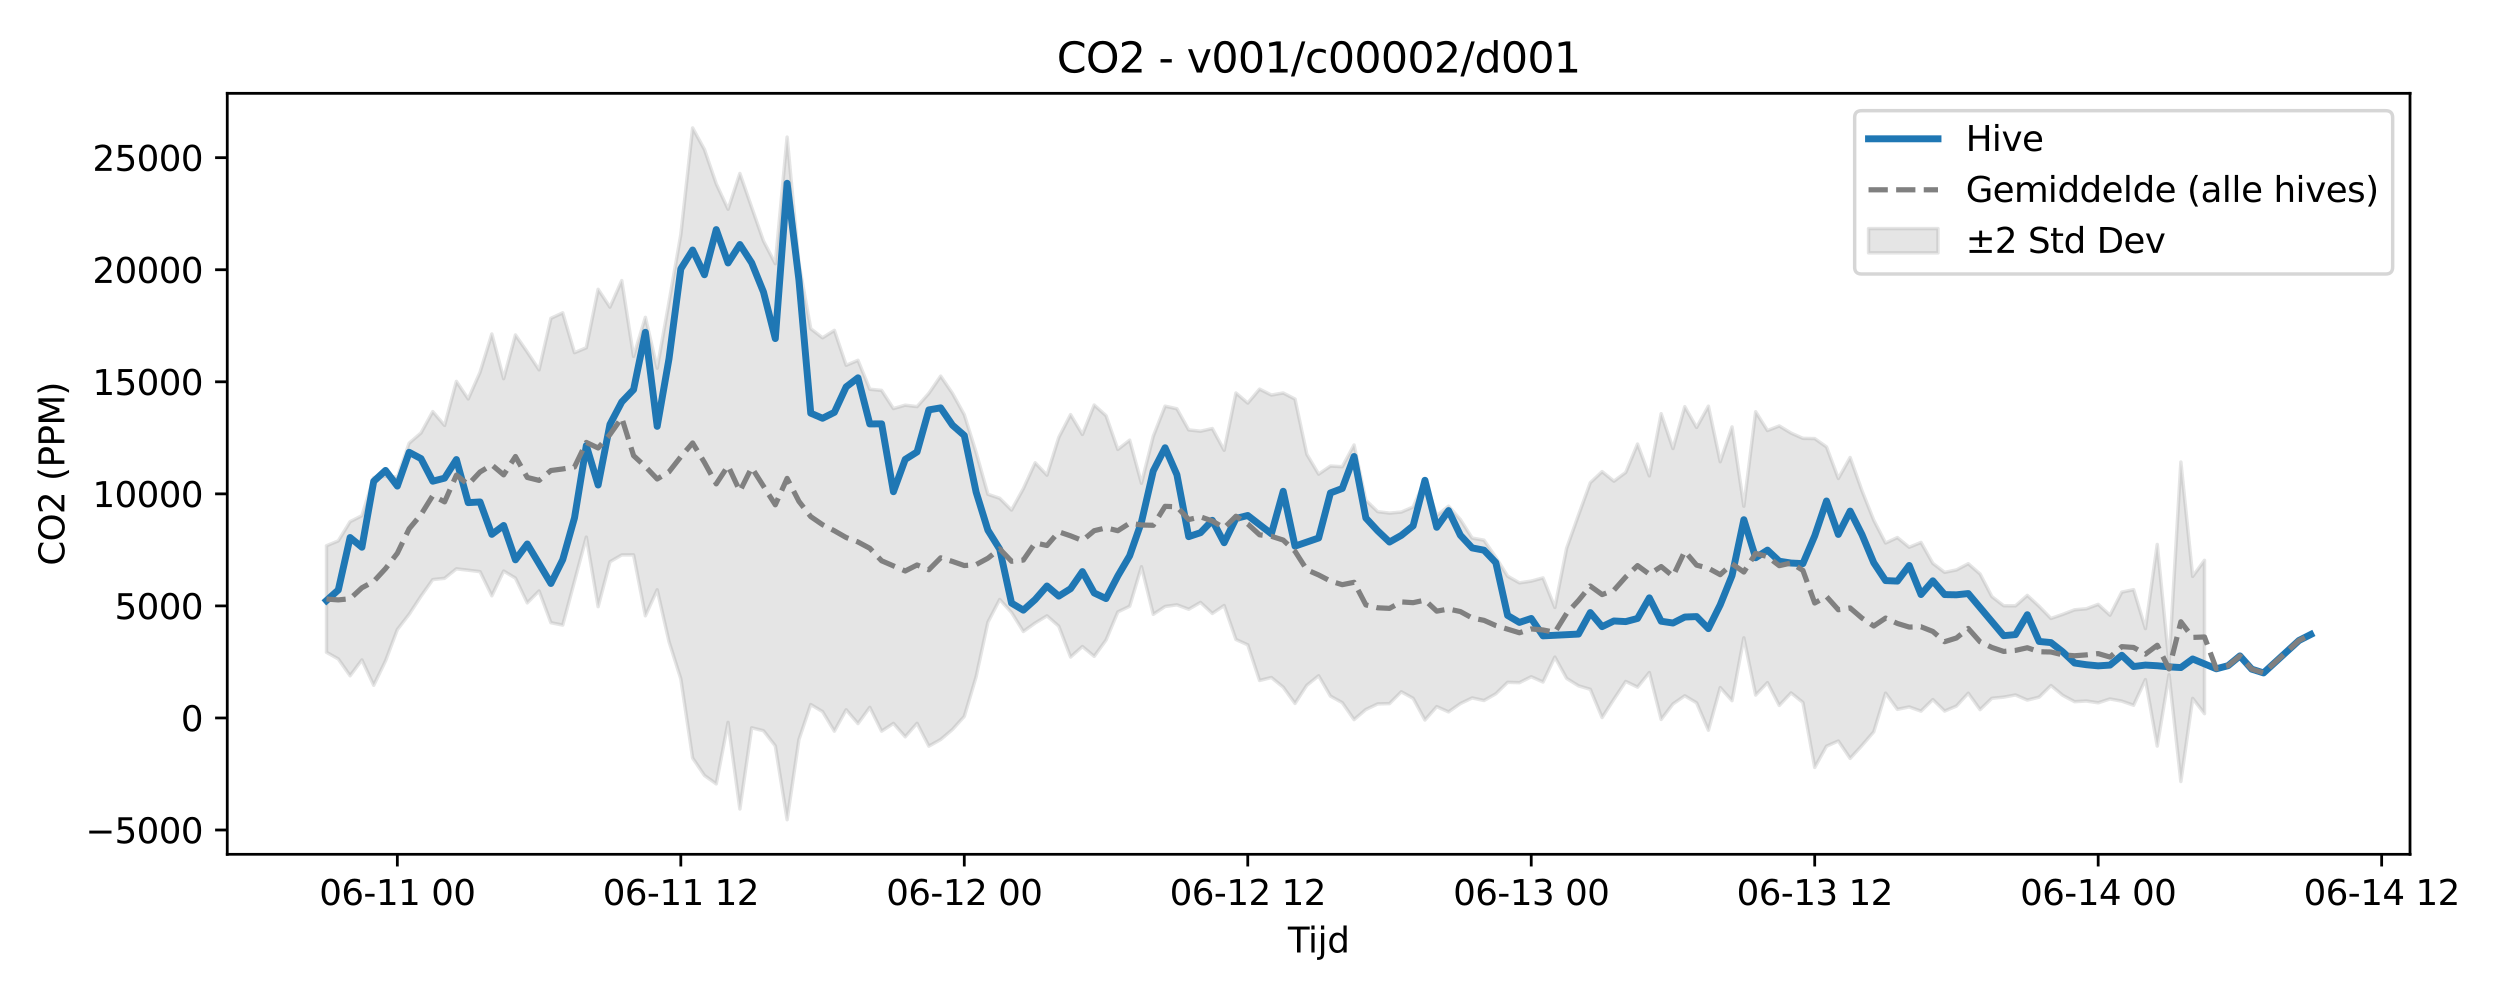 <?xml version="1.0" encoding="utf-8" standalone="no"?>
<!DOCTYPE svg PUBLIC "-//W3C//DTD SVG 1.1//EN"
  "http://www.w3.org/Graphics/SVG/1.1/DTD/svg11.dtd">
<svg xmlns:xlink="http://www.w3.org/1999/xlink" width="720pt" height="288pt" viewBox="0 0 720 288" xmlns="http://www.w3.org/2000/svg" version="1.1">
 <defs>
  <style type="text/css">*{stroke-linejoin: round; stroke-linecap: butt}</style>
 </defs>
 <g id="figure_1">
  <g id="patch_1">
   <path d="M 0 288 
L 720 288 
L 720 0 
L 0 0 
z
" style="fill: #ffffff"/>
  </g>
  <g id="axes_1">
   <g id="patch_2">
    <path d="M 65.45 246.04 
L 694.082 246.04 
L 694.082 26.88 
L 65.45 26.88 
z
" style="fill: #ffffff"/>
   </g>
   <g id="FillBetweenPolyCollection_1">
    <defs>
     <path id="m20fccaa1f0" d="M 94.024 -130.819 
L 94.024 -100.139 
L 97.426 -98.223 
L 100.828 -93.38 
L 104.229 -97.934 
L 107.631 -90.638 
L 111.033 -97.667 
L 114.434 -106.684 
L 117.836 -111.089 
L 121.238 -116.275 
L 124.639 -121.079 
L 128.041 -121.437 
L 131.443 -124.173 
L 134.844 -123.781 
L 138.246 -123.364 
L 141.648 -116.416 
L 145.049 -123.534 
L 148.451 -121.498 
L 151.853 -114.367 
L 155.255 -117.801 
L 158.656 -108.666 
L 162.058 -107.972 
L 165.46 -120.616 
L 168.861 -133.316 
L 172.263 -113.282 
L 175.665 -126.2 
L 179.066 -128.179 
L 182.468 -128.191 
L 185.87 -110.651 
L 189.271 -118.142 
L 192.673 -103.223 
L 196.075 -92.496 
L 199.476 -69.696 
L 202.878 -64.666 
L 206.28 -62.239 
L 209.682 -79.957 
L 213.083 -55.011 
L 216.485 -78.392 
L 219.887 -77.546 
L 223.288 -73.177 
L 226.69 -51.922 
L 230.092 -75.005 
L 233.493 -85.092 
L 236.895 -83.055 
L 240.297 -77.421 
L 243.698 -83.582 
L 247.1 -79.598 
L 250.502 -84.281 
L 253.903 -77.422 
L 257.305 -79.65 
L 260.707 -75.801 
L 264.109 -79.687 
L 267.51 -73.108 
L 270.912 -75.015 
L 274.314 -77.904 
L 277.715 -81.676 
L 281.117 -93.076 
L 284.519 -108.819 
L 287.92 -115.348 
L 291.322 -111.6 
L 294.724 -106.134 
L 298.125 -108.563 
L 301.527 -110.634 
L 304.929 -107.655 
L 308.33 -98.771 
L 311.732 -101.799 
L 315.134 -98.973 
L 318.536 -103.654 
L 321.937 -111.756 
L 325.339 -113.401 
L 328.741 -124.785 
L 332.142 -111.068 
L 335.544 -113.334 
L 338.946 -113.804 
L 342.347 -112.538 
L 345.749 -114.497 
L 349.151 -111.329 
L 352.552 -113.607 
L 355.954 -103.821 
L 359.356 -102.284 
L 362.757 -92.008 
L 366.159 -92.876 
L 369.561 -90.093 
L 372.963 -85.402 
L 376.364 -90.636 
L 379.766 -93.378 
L 383.168 -87.522 
L 386.569 -85.632 
L 389.971 -80.746 
L 393.373 -83.663 
L 396.774 -85.271 
L 400.176 -85.357 
L 403.578 -88.766 
L 406.979 -86.881 
L 410.381 -80.635 
L 413.783 -84.491 
L 417.184 -82.972 
L 420.586 -85.366 
L 423.988 -87 
L 427.389 -86.248 
L 430.791 -88.186 
L 434.193 -91.486 
L 437.595 -91.389 
L 440.996 -93.098 
L 444.398 -91.574 
L 447.8 -98.756 
L 451.201 -92.606 
L 454.603 -90.483 
L 458.005 -89.475 
L 461.406 -81.348 
L 464.808 -86.618 
L 468.21 -91.746 
L 471.611 -90.106 
L 475.013 -94.311 
L 478.415 -80.805 
L 481.816 -85.263 
L 485.218 -87.609 
L 488.62 -85.578 
L 492.022 -77.693 
L 495.423 -89.977 
L 498.825 -86.204 
L 502.227 -104.304 
L 505.628 -87.82 
L 509.03 -91.394 
L 512.432 -84.835 
L 515.833 -88.432 
L 519.235 -85.7 
L 522.637 -66.972 
L 526.038 -73.099 
L 529.44 -74.588 
L 532.842 -69.575 
L 536.243 -73.289 
L 539.645 -77.248 
L 543.047 -88.371 
L 546.449 -83.703 
L 549.85 -84.409 
L 553.252 -83.189 
L 556.654 -86.527 
L 560.055 -83.218 
L 563.457 -84.656 
L 566.859 -88.35 
L 570.26 -83.623 
L 573.662 -86.891 
L 577.064 -87.227 
L 580.465 -87.848 
L 583.867 -86.373 
L 587.269 -87.214 
L 590.67 -90.567 
L 594.072 -87.742 
L 597.474 -85.912 
L 600.876 -86.108 
L 604.277 -85.59 
L 607.679 -86.703 
L 611.081 -86.068 
L 614.482 -84.886 
L 617.884 -92.274 
L 621.286 -73.129 
L 624.687 -93.699 
L 628.089 -62.919 
L 631.491 -86.859 
L 634.892 -82.469 
L 634.892 -126.632 
L 634.892 -126.632 
L 631.491 -121.994 
L 628.089 -154.937 
L 624.687 -97.015 
L 621.286 -131.203 
L 617.884 -106.97 
L 614.482 -118.18 
L 611.081 -117.471 
L 607.679 -110.828 
L 604.277 -113.941 
L 600.876 -112.678 
L 597.474 -112.376 
L 594.072 -111.063 
L 590.67 -109.889 
L 587.269 -113.381 
L 583.867 -116.532 
L 580.465 -113.519 
L 577.064 -113.55 
L 573.662 -116.184 
L 570.26 -122.692 
L 566.859 -125.651 
L 563.457 -123.862 
L 560.055 -123.166 
L 556.654 -125.756 
L 553.252 -131.785 
L 549.85 -130.392 
L 546.449 -133.187 
L 543.047 -131.608 
L 539.645 -138.177 
L 536.243 -146.69 
L 532.842 -156.242 
L 529.44 -150.199 
L 526.038 -159.289 
L 522.637 -161.694 
L 519.235 -161.756 
L 515.833 -163.275 
L 512.432 -165.325 
L 509.03 -164.01 
L 505.628 -169.422 
L 502.227 -142.202 
L 498.825 -165.053 
L 495.423 -155.017 
L 492.022 -171.021 
L 488.62 -164.895 
L 485.218 -170.874 
L 481.816 -158.816 
L 478.415 -168.862 
L 475.013 -150.949 
L 471.611 -160.112 
L 468.21 -151.943 
L 464.808 -149.424 
L 461.406 -152.175 
L 458.005 -148.973 
L 454.603 -139.644 
L 451.201 -130.139 
L 447.8 -113.05 
L 444.398 -121.568 
L 440.996 -120.645 
L 437.595 -120.138 
L 434.193 -122.066 
L 430.791 -127.492 
L 427.389 -132.432 
L 423.988 -133.031 
L 420.586 -138.377 
L 417.184 -142.223 
L 413.783 -139.486 
L 410.381 -149.693 
L 406.979 -141.977 
L 403.578 -140.536 
L 400.176 -140.228 
L 396.774 -140.643 
L 393.373 -143.904 
L 389.971 -159.85 
L 386.569 -153.591 
L 383.168 -153.787 
L 379.766 -151.448 
L 376.364 -157.179 
L 372.963 -173.07 
L 369.561 -174.824 
L 366.159 -174.232 
L 362.757 -175.935 
L 359.356 -171.914 
L 355.954 -174.825 
L 352.552 -158.313 
L 349.151 -164.585 
L 345.749 -163.812 
L 342.347 -164.189 
L 338.946 -170.283 
L 335.544 -171.023 
L 332.142 -162.359 
L 328.741 -148.821 
L 325.339 -161.242 
L 321.937 -158.556 
L 318.536 -168.297 
L 315.134 -171.347 
L 311.732 -162.874 
L 308.33 -168.583 
L 304.929 -162.036 
L 301.527 -151.157 
L 298.125 -154.72 
L 294.724 -147.27 
L 291.322 -141.106 
L 287.92 -144.491 
L 284.519 -145.648 
L 281.117 -157.707 
L 277.715 -168.566 
L 274.314 -174.713 
L 270.912 -179.682 
L 267.51 -174.726 
L 264.109 -170.892 
L 260.707 -171.31 
L 257.305 -170.341 
L 253.903 -175.572 
L 250.502 -175.903 
L 247.1 -184.232 
L 243.698 -182.8 
L 240.297 -192.86 
L 236.895 -190.712 
L 233.493 -193.347 
L 230.092 -212.213 
L 226.69 -248.52 
L 223.288 -212.056 
L 219.887 -218.574 
L 216.485 -228.282 
L 213.083 -238.042 
L 209.682 -227.746 
L 206.28 -235.054 
L 202.878 -244.946 
L 199.476 -251.158 
L 196.075 -220.424 
L 192.673 -201.003 
L 189.271 -181.959 
L 185.87 -196.606 
L 182.468 -185.353 
L 179.066 -207.194 
L 175.665 -199.543 
L 172.263 -204.684 
L 168.861 -187.857 
L 165.46 -186.425 
L 162.058 -197.906 
L 158.656 -196.319 
L 155.255 -181.488 
L 151.853 -186.629 
L 148.451 -191.543 
L 145.049 -178.943 
L 141.648 -191.816 
L 138.246 -180.768 
L 134.844 -173.107 
L 131.443 -178.162 
L 128.041 -165.482 
L 124.639 -169.464 
L 121.238 -163.301 
L 117.836 -160.363 
L 114.434 -150.656 
L 111.033 -150.837 
L 107.631 -150.455 
L 104.229 -139.494 
L 100.828 -137.759 
L 97.426 -132.231 
L 94.024 -130.819 
z
" style="stroke: #808080; stroke-opacity: 0.2"/>
    </defs>
    <g clip-path="url(#p70e59be927)">
     <use xlink:href="#m20fccaa1f0" x="0" y="288" style="fill: #808080; fill-opacity: 0.2; stroke: #808080; stroke-opacity: 0.2"/>
    </g>
   </g>
   <g id="matplotlib.axis_1">
    <g id="xtick_1">
     <g id="line2d_1">
      <defs>
       <path id="m9d3ab67d07" d="M 0 0 
L 0 3.5 
" style="stroke: #000000; stroke-width: 0.8"/>
      </defs>
      <g>
       <use xlink:href="#m9d3ab67d07" x="114.434" y="246.04" style="stroke: #000000; stroke-width: 0.8"/>
      </g>
     </g>
     <g id="text_1">
      <!-- 06-11 00 -->
      <g transform="translate(91.954 260.638) scale(0.1 -0.1)">
       <defs>
        <path id="DejaVuSans-30" d="M 2034 4250 
Q 1547 4250 1301 3770 
Q 1056 3291 1056 2328 
Q 1056 1369 1301 889 
Q 1547 409 2034 409 
Q 2525 409 2770 889 
Q 3016 1369 3016 2328 
Q 3016 3291 2770 3770 
Q 2525 4250 2034 4250 
z
M 2034 4750 
Q 2819 4750 3233 4129 
Q 3647 3509 3647 2328 
Q 3647 1150 3233 529 
Q 2819 -91 2034 -91 
Q 1250 -91 836 529 
Q 422 1150 422 2328 
Q 422 3509 836 4129 
Q 1250 4750 2034 4750 
z
" transform="scale(0.016)"/>
        <path id="DejaVuSans-36" d="M 2113 2584 
Q 1688 2584 1439 2293 
Q 1191 2003 1191 1497 
Q 1191 994 1439 701 
Q 1688 409 2113 409 
Q 2538 409 2786 701 
Q 3034 994 3034 1497 
Q 3034 2003 2786 2293 
Q 2538 2584 2113 2584 
z
M 3366 4563 
L 3366 3988 
Q 3128 4100 2886 4159 
Q 2644 4219 2406 4219 
Q 1781 4219 1451 3797 
Q 1122 3375 1075 2522 
Q 1259 2794 1537 2939 
Q 1816 3084 2150 3084 
Q 2853 3084 3261 2657 
Q 3669 2231 3669 1497 
Q 3669 778 3244 343 
Q 2819 -91 2113 -91 
Q 1303 -91 875 529 
Q 447 1150 447 2328 
Q 447 3434 972 4092 
Q 1497 4750 2381 4750 
Q 2619 4750 2861 4703 
Q 3103 4656 3366 4563 
z
" transform="scale(0.016)"/>
        <path id="DejaVuSans-2d" d="M 313 2009 
L 1997 2009 
L 1997 1497 
L 313 1497 
L 313 2009 
z
" transform="scale(0.016)"/>
        <path id="DejaVuSans-31" d="M 794 531 
L 1825 531 
L 1825 4091 
L 703 3866 
L 703 4441 
L 1819 4666 
L 2450 4666 
L 2450 531 
L 3481 531 
L 3481 0 
L 794 0 
L 794 531 
z
" transform="scale(0.016)"/>
        <path id="DejaVuSans-20" transform="scale(0.016)"/>
       </defs>
       <use xlink:href="#DejaVuSans-30"/>
       <use xlink:href="#DejaVuSans-36" transform="translate(63.623 0)"/>
       <use xlink:href="#DejaVuSans-2d" transform="translate(127.246 0)"/>
       <use xlink:href="#DejaVuSans-31" transform="translate(163.33 0)"/>
       <use xlink:href="#DejaVuSans-31" transform="translate(226.953 0)"/>
       <use xlink:href="#DejaVuSans-20" transform="translate(290.576 0)"/>
       <use xlink:href="#DejaVuSans-30" transform="translate(322.363 0)"/>
       <use xlink:href="#DejaVuSans-30" transform="translate(385.986 0)"/>
      </g>
     </g>
    </g>
    <g id="xtick_2">
     <g id="line2d_2">
      <g>
       <use xlink:href="#m9d3ab67d07" x="196.075" y="246.04" style="stroke: #000000; stroke-width: 0.8"/>
      </g>
     </g>
     <g id="text_2">
      <!-- 06-11 12 -->
      <g transform="translate(173.594 260.638) scale(0.1 -0.1)">
       <defs>
        <path id="DejaVuSans-32" d="M 1228 531 
L 3431 531 
L 3431 0 
L 469 0 
L 469 531 
Q 828 903 1448 1529 
Q 2069 2156 2228 2338 
Q 2531 2678 2651 2914 
Q 2772 3150 2772 3378 
Q 2772 3750 2511 3984 
Q 2250 4219 1831 4219 
Q 1534 4219 1204 4116 
Q 875 4013 500 3803 
L 500 4441 
Q 881 4594 1212 4672 
Q 1544 4750 1819 4750 
Q 2544 4750 2975 4387 
Q 3406 4025 3406 3419 
Q 3406 3131 3298 2873 
Q 3191 2616 2906 2266 
Q 2828 2175 2409 1742 
Q 1991 1309 1228 531 
z
" transform="scale(0.016)"/>
       </defs>
       <use xlink:href="#DejaVuSans-30"/>
       <use xlink:href="#DejaVuSans-36" transform="translate(63.623 0)"/>
       <use xlink:href="#DejaVuSans-2d" transform="translate(127.246 0)"/>
       <use xlink:href="#DejaVuSans-31" transform="translate(163.33 0)"/>
       <use xlink:href="#DejaVuSans-31" transform="translate(226.953 0)"/>
       <use xlink:href="#DejaVuSans-20" transform="translate(290.576 0)"/>
       <use xlink:href="#DejaVuSans-31" transform="translate(322.363 0)"/>
       <use xlink:href="#DejaVuSans-32" transform="translate(385.986 0)"/>
      </g>
     </g>
    </g>
    <g id="xtick_3">
     <g id="line2d_3">
      <g>
       <use xlink:href="#m9d3ab67d07" x="277.715" y="246.04" style="stroke: #000000; stroke-width: 0.8"/>
      </g>
     </g>
     <g id="text_3">
      <!-- 06-12 00 -->
      <g transform="translate(255.235 260.638) scale(0.1 -0.1)">
       <use xlink:href="#DejaVuSans-30"/>
       <use xlink:href="#DejaVuSans-36" transform="translate(63.623 0)"/>
       <use xlink:href="#DejaVuSans-2d" transform="translate(127.246 0)"/>
       <use xlink:href="#DejaVuSans-31" transform="translate(163.33 0)"/>
       <use xlink:href="#DejaVuSans-32" transform="translate(226.953 0)"/>
       <use xlink:href="#DejaVuSans-20" transform="translate(290.576 0)"/>
       <use xlink:href="#DejaVuSans-30" transform="translate(322.363 0)"/>
       <use xlink:href="#DejaVuSans-30" transform="translate(385.986 0)"/>
      </g>
     </g>
    </g>
    <g id="xtick_4">
     <g id="line2d_4">
      <g>
       <use xlink:href="#m9d3ab67d07" x="359.356" y="246.04" style="stroke: #000000; stroke-width: 0.8"/>
      </g>
     </g>
     <g id="text_4">
      <!-- 06-12 12 -->
      <g transform="translate(336.875 260.638) scale(0.1 -0.1)">
       <use xlink:href="#DejaVuSans-30"/>
       <use xlink:href="#DejaVuSans-36" transform="translate(63.623 0)"/>
       <use xlink:href="#DejaVuSans-2d" transform="translate(127.246 0)"/>
       <use xlink:href="#DejaVuSans-31" transform="translate(163.33 0)"/>
       <use xlink:href="#DejaVuSans-32" transform="translate(226.953 0)"/>
       <use xlink:href="#DejaVuSans-20" transform="translate(290.576 0)"/>
       <use xlink:href="#DejaVuSans-31" transform="translate(322.363 0)"/>
       <use xlink:href="#DejaVuSans-32" transform="translate(385.986 0)"/>
      </g>
     </g>
    </g>
    <g id="xtick_5">
     <g id="line2d_5">
      <g>
       <use xlink:href="#m9d3ab67d07" x="440.996" y="246.04" style="stroke: #000000; stroke-width: 0.8"/>
      </g>
     </g>
     <g id="text_5">
      <!-- 06-13 00 -->
      <g transform="translate(418.516 260.638) scale(0.1 -0.1)">
       <defs>
        <path id="DejaVuSans-33" d="M 2597 2516 
Q 3050 2419 3304 2112 
Q 3559 1806 3559 1356 
Q 3559 666 3084 287 
Q 2609 -91 1734 -91 
Q 1441 -91 1130 -33 
Q 819 25 488 141 
L 488 750 
Q 750 597 1062 519 
Q 1375 441 1716 441 
Q 2309 441 2620 675 
Q 2931 909 2931 1356 
Q 2931 1769 2642 2001 
Q 2353 2234 1838 2234 
L 1294 2234 
L 1294 2753 
L 1863 2753 
Q 2328 2753 2575 2939 
Q 2822 3125 2822 3475 
Q 2822 3834 2567 4026 
Q 2313 4219 1838 4219 
Q 1578 4219 1281 4162 
Q 984 4106 628 3988 
L 628 4550 
Q 988 4650 1302 4700 
Q 1616 4750 1894 4750 
Q 2613 4750 3031 4423 
Q 3450 4097 3450 3541 
Q 3450 3153 3228 2886 
Q 3006 2619 2597 2516 
z
" transform="scale(0.016)"/>
       </defs>
       <use xlink:href="#DejaVuSans-30"/>
       <use xlink:href="#DejaVuSans-36" transform="translate(63.623 0)"/>
       <use xlink:href="#DejaVuSans-2d" transform="translate(127.246 0)"/>
       <use xlink:href="#DejaVuSans-31" transform="translate(163.33 0)"/>
       <use xlink:href="#DejaVuSans-33" transform="translate(226.953 0)"/>
       <use xlink:href="#DejaVuSans-20" transform="translate(290.576 0)"/>
       <use xlink:href="#DejaVuSans-30" transform="translate(322.363 0)"/>
       <use xlink:href="#DejaVuSans-30" transform="translate(385.986 0)"/>
      </g>
     </g>
    </g>
    <g id="xtick_6">
     <g id="line2d_6">
      <g>
       <use xlink:href="#m9d3ab67d07" x="522.637" y="246.04" style="stroke: #000000; stroke-width: 0.8"/>
      </g>
     </g>
     <g id="text_6">
      <!-- 06-13 12 -->
      <g transform="translate(500.156 260.638) scale(0.1 -0.1)">
       <use xlink:href="#DejaVuSans-30"/>
       <use xlink:href="#DejaVuSans-36" transform="translate(63.623 0)"/>
       <use xlink:href="#DejaVuSans-2d" transform="translate(127.246 0)"/>
       <use xlink:href="#DejaVuSans-31" transform="translate(163.33 0)"/>
       <use xlink:href="#DejaVuSans-33" transform="translate(226.953 0)"/>
       <use xlink:href="#DejaVuSans-20" transform="translate(290.576 0)"/>
       <use xlink:href="#DejaVuSans-31" transform="translate(322.363 0)"/>
       <use xlink:href="#DejaVuSans-32" transform="translate(385.986 0)"/>
      </g>
     </g>
    </g>
    <g id="xtick_7">
     <g id="line2d_7">
      <g>
       <use xlink:href="#m9d3ab67d07" x="604.277" y="246.04" style="stroke: #000000; stroke-width: 0.8"/>
      </g>
     </g>
     <g id="text_7">
      <!-- 06-14 00 -->
      <g transform="translate(581.797 260.638) scale(0.1 -0.1)">
       <defs>
        <path id="DejaVuSans-34" d="M 2419 4116 
L 825 1625 
L 2419 1625 
L 2419 4116 
z
M 2253 4666 
L 3047 4666 
L 3047 1625 
L 3713 1625 
L 3713 1100 
L 3047 1100 
L 3047 0 
L 2419 0 
L 2419 1100 
L 313 1100 
L 313 1709 
L 2253 4666 
z
" transform="scale(0.016)"/>
       </defs>
       <use xlink:href="#DejaVuSans-30"/>
       <use xlink:href="#DejaVuSans-36" transform="translate(63.623 0)"/>
       <use xlink:href="#DejaVuSans-2d" transform="translate(127.246 0)"/>
       <use xlink:href="#DejaVuSans-31" transform="translate(163.33 0)"/>
       <use xlink:href="#DejaVuSans-34" transform="translate(226.953 0)"/>
       <use xlink:href="#DejaVuSans-20" transform="translate(290.576 0)"/>
       <use xlink:href="#DejaVuSans-30" transform="translate(322.363 0)"/>
       <use xlink:href="#DejaVuSans-30" transform="translate(385.986 0)"/>
      </g>
     </g>
    </g>
    <g id="xtick_8">
     <g id="line2d_8">
      <g>
       <use xlink:href="#m9d3ab67d07" x="685.918" y="246.04" style="stroke: #000000; stroke-width: 0.8"/>
      </g>
     </g>
     <g id="text_8">
      <!-- 06-14 12 -->
      <g transform="translate(663.437 260.638) scale(0.1 -0.1)">
       <use xlink:href="#DejaVuSans-30"/>
       <use xlink:href="#DejaVuSans-36" transform="translate(63.623 0)"/>
       <use xlink:href="#DejaVuSans-2d" transform="translate(127.246 0)"/>
       <use xlink:href="#DejaVuSans-31" transform="translate(163.33 0)"/>
       <use xlink:href="#DejaVuSans-34" transform="translate(226.953 0)"/>
       <use xlink:href="#DejaVuSans-20" transform="translate(290.576 0)"/>
       <use xlink:href="#DejaVuSans-31" transform="translate(322.363 0)"/>
       <use xlink:href="#DejaVuSans-32" transform="translate(385.986 0)"/>
      </g>
     </g>
    </g>
    <g id="text_9">
     <!-- Tijd -->
     <g transform="translate(370.916 274.317) scale(0.1 -0.1)">
      <defs>
       <path id="DejaVuSans-54" d="M -19 4666 
L 3928 4666 
L 3928 4134 
L 2272 4134 
L 2272 0 
L 1638 0 
L 1638 4134 
L -19 4134 
L -19 4666 
z
" transform="scale(0.016)"/>
       <path id="DejaVuSans-69" d="M 603 3500 
L 1178 3500 
L 1178 0 
L 603 0 
L 603 3500 
z
M 603 4863 
L 1178 4863 
L 1178 4134 
L 603 4134 
L 603 4863 
z
" transform="scale(0.016)"/>
       <path id="DejaVuSans-6a" d="M 603 3500 
L 1178 3500 
L 1178 -63 
Q 1178 -731 923 -1031 
Q 669 -1331 103 -1331 
L -116 -1331 
L -116 -844 
L 38 -844 
Q 366 -844 484 -692 
Q 603 -541 603 -63 
L 603 3500 
z
M 603 4863 
L 1178 4863 
L 1178 4134 
L 603 4134 
L 603 4863 
z
" transform="scale(0.016)"/>
       <path id="DejaVuSans-64" d="M 2906 2969 
L 2906 4863 
L 3481 4863 
L 3481 0 
L 2906 0 
L 2906 525 
Q 2725 213 2448 61 
Q 2172 -91 1784 -91 
Q 1150 -91 751 415 
Q 353 922 353 1747 
Q 353 2572 751 3078 
Q 1150 3584 1784 3584 
Q 2172 3584 2448 3432 
Q 2725 3281 2906 2969 
z
M 947 1747 
Q 947 1113 1208 752 
Q 1469 391 1925 391 
Q 2381 391 2643 752 
Q 2906 1113 2906 1747 
Q 2906 2381 2643 2742 
Q 2381 3103 1925 3103 
Q 1469 3103 1208 2742 
Q 947 2381 947 1747 
z
" transform="scale(0.016)"/>
      </defs>
      <use xlink:href="#DejaVuSans-54"/>
      <use xlink:href="#DejaVuSans-69" transform="translate(57.959 0)"/>
      <use xlink:href="#DejaVuSans-6a" transform="translate(85.742 0)"/>
      <use xlink:href="#DejaVuSans-64" transform="translate(113.525 0)"/>
     </g>
    </g>
   </g>
   <g id="matplotlib.axis_2">
    <g id="ytick_1">
     <g id="line2d_9">
      <defs>
       <path id="mf217bf5f09" d="M 0 0 
L -3.5 0 
" style="stroke: #000000; stroke-width: 0.8"/>
      </defs>
      <g>
       <use xlink:href="#mf217bf5f09" x="65.45" y="239.047" style="stroke: #000000; stroke-width: 0.8"/>
      </g>
     </g>
     <g id="text_10">
      <!-- −5000 -->
      <g transform="translate(24.62 242.846) scale(0.1 -0.1)">
       <defs>
        <path id="DejaVuSans-2212" d="M 678 2272 
L 4684 2272 
L 4684 1741 
L 678 1741 
L 678 2272 
z
" transform="scale(0.016)"/>
        <path id="DejaVuSans-35" d="M 691 4666 
L 3169 4666 
L 3169 4134 
L 1269 4134 
L 1269 2991 
Q 1406 3038 1543 3061 
Q 1681 3084 1819 3084 
Q 2600 3084 3056 2656 
Q 3513 2228 3513 1497 
Q 3513 744 3044 326 
Q 2575 -91 1722 -91 
Q 1428 -91 1123 -41 
Q 819 9 494 109 
L 494 744 
Q 775 591 1075 516 
Q 1375 441 1709 441 
Q 2250 441 2565 725 
Q 2881 1009 2881 1497 
Q 2881 1984 2565 2268 
Q 2250 2553 1709 2553 
Q 1456 2553 1204 2497 
Q 953 2441 691 2322 
L 691 4666 
z
" transform="scale(0.016)"/>
       </defs>
       <use xlink:href="#DejaVuSans-2212"/>
       <use xlink:href="#DejaVuSans-35" transform="translate(83.789 0)"/>
       <use xlink:href="#DejaVuSans-30" transform="translate(147.412 0)"/>
       <use xlink:href="#DejaVuSans-30" transform="translate(211.035 0)"/>
       <use xlink:href="#DejaVuSans-30" transform="translate(274.658 0)"/>
      </g>
     </g>
    </g>
    <g id="ytick_2">
     <g id="line2d_10">
      <g>
       <use xlink:href="#mf217bf5f09" x="65.45" y="206.774" style="stroke: #000000; stroke-width: 0.8"/>
      </g>
     </g>
     <g id="text_11">
      <!-- 0 -->
      <g transform="translate(52.087 210.573) scale(0.1 -0.1)">
       <use xlink:href="#DejaVuSans-30"/>
      </g>
     </g>
    </g>
    <g id="ytick_3">
     <g id="line2d_11">
      <g>
       <use xlink:href="#mf217bf5f09" x="65.45" y="174.5" style="stroke: #000000; stroke-width: 0.8"/>
      </g>
     </g>
     <g id="text_12">
      <!-- 5000 -->
      <g transform="translate(33 178.299) scale(0.1 -0.1)">
       <use xlink:href="#DejaVuSans-35"/>
       <use xlink:href="#DejaVuSans-30" transform="translate(63.623 0)"/>
       <use xlink:href="#DejaVuSans-30" transform="translate(127.246 0)"/>
       <use xlink:href="#DejaVuSans-30" transform="translate(190.869 0)"/>
      </g>
     </g>
    </g>
    <g id="ytick_4">
     <g id="line2d_12">
      <g>
       <use xlink:href="#mf217bf5f09" x="65.45" y="142.227" style="stroke: #000000; stroke-width: 0.8"/>
      </g>
     </g>
     <g id="text_13">
      <!-- 10000 -->
      <g transform="translate(26.637 146.026) scale(0.1 -0.1)">
       <use xlink:href="#DejaVuSans-31"/>
       <use xlink:href="#DejaVuSans-30" transform="translate(63.623 0)"/>
       <use xlink:href="#DejaVuSans-30" transform="translate(127.246 0)"/>
       <use xlink:href="#DejaVuSans-30" transform="translate(190.869 0)"/>
       <use xlink:href="#DejaVuSans-30" transform="translate(254.492 0)"/>
      </g>
     </g>
    </g>
    <g id="ytick_5">
     <g id="line2d_13">
      <g>
       <use xlink:href="#mf217bf5f09" x="65.45" y="109.953" style="stroke: #000000; stroke-width: 0.8"/>
      </g>
     </g>
     <g id="text_14">
      <!-- 15000 -->
      <g transform="translate(26.637 113.752) scale(0.1 -0.1)">
       <use xlink:href="#DejaVuSans-31"/>
       <use xlink:href="#DejaVuSans-35" transform="translate(63.623 0)"/>
       <use xlink:href="#DejaVuSans-30" transform="translate(127.246 0)"/>
       <use xlink:href="#DejaVuSans-30" transform="translate(190.869 0)"/>
       <use xlink:href="#DejaVuSans-30" transform="translate(254.492 0)"/>
      </g>
     </g>
    </g>
    <g id="ytick_6">
     <g id="line2d_14">
      <g>
       <use xlink:href="#mf217bf5f09" x="65.45" y="77.679" style="stroke: #000000; stroke-width: 0.8"/>
      </g>
     </g>
     <g id="text_15">
      <!-- 20000 -->
      <g transform="translate(26.637 81.479) scale(0.1 -0.1)">
       <use xlink:href="#DejaVuSans-32"/>
       <use xlink:href="#DejaVuSans-30" transform="translate(63.623 0)"/>
       <use xlink:href="#DejaVuSans-30" transform="translate(127.246 0)"/>
       <use xlink:href="#DejaVuSans-30" transform="translate(190.869 0)"/>
       <use xlink:href="#DejaVuSans-30" transform="translate(254.492 0)"/>
      </g>
     </g>
    </g>
    <g id="ytick_7">
     <g id="line2d_15">
      <g>
       <use xlink:href="#mf217bf5f09" x="65.45" y="45.406" style="stroke: #000000; stroke-width: 0.8"/>
      </g>
     </g>
     <g id="text_16">
      <!-- 25000 -->
      <g transform="translate(26.637 49.205) scale(0.1 -0.1)">
       <use xlink:href="#DejaVuSans-32"/>
       <use xlink:href="#DejaVuSans-35" transform="translate(63.623 0)"/>
       <use xlink:href="#DejaVuSans-30" transform="translate(127.246 0)"/>
       <use xlink:href="#DejaVuSans-30" transform="translate(190.869 0)"/>
       <use xlink:href="#DejaVuSans-30" transform="translate(254.492 0)"/>
      </g>
     </g>
    </g>
    <g id="text_17">
     <!-- CO2 (PPM) -->
     <g transform="translate(18.541 162.903) rotate(-90) scale(0.1 -0.1)">
      <defs>
       <path id="DejaVuSans-43" d="M 4122 4306 
L 4122 3641 
Q 3803 3938 3442 4084 
Q 3081 4231 2675 4231 
Q 1875 4231 1450 3742 
Q 1025 3253 1025 2328 
Q 1025 1406 1450 917 
Q 1875 428 2675 428 
Q 3081 428 3442 575 
Q 3803 722 4122 1019 
L 4122 359 
Q 3791 134 3420 21 
Q 3050 -91 2638 -91 
Q 1578 -91 968 557 
Q 359 1206 359 2328 
Q 359 3453 968 4101 
Q 1578 4750 2638 4750 
Q 3056 4750 3426 4639 
Q 3797 4528 4122 4306 
z
" transform="scale(0.016)"/>
       <path id="DejaVuSans-4f" d="M 2522 4238 
Q 1834 4238 1429 3725 
Q 1025 3213 1025 2328 
Q 1025 1447 1429 934 
Q 1834 422 2522 422 
Q 3209 422 3611 934 
Q 4013 1447 4013 2328 
Q 4013 3213 3611 3725 
Q 3209 4238 2522 4238 
z
M 2522 4750 
Q 3503 4750 4090 4092 
Q 4678 3434 4678 2328 
Q 4678 1225 4090 567 
Q 3503 -91 2522 -91 
Q 1538 -91 948 565 
Q 359 1222 359 2328 
Q 359 3434 948 4092 
Q 1538 4750 2522 4750 
z
" transform="scale(0.016)"/>
       <path id="DejaVuSans-28" d="M 1984 4856 
Q 1566 4138 1362 3434 
Q 1159 2731 1159 2009 
Q 1159 1288 1364 580 
Q 1569 -128 1984 -844 
L 1484 -844 
Q 1016 -109 783 600 
Q 550 1309 550 2009 
Q 550 2706 781 3412 
Q 1013 4119 1484 4856 
L 1984 4856 
z
" transform="scale(0.016)"/>
       <path id="DejaVuSans-50" d="M 1259 4147 
L 1259 2394 
L 2053 2394 
Q 2494 2394 2734 2622 
Q 2975 2850 2975 3272 
Q 2975 3691 2734 3919 
Q 2494 4147 2053 4147 
L 1259 4147 
z
M 628 4666 
L 2053 4666 
Q 2838 4666 3239 4311 
Q 3641 3956 3641 3272 
Q 3641 2581 3239 2228 
Q 2838 1875 2053 1875 
L 1259 1875 
L 1259 0 
L 628 0 
L 628 4666 
z
" transform="scale(0.016)"/>
       <path id="DejaVuSans-4d" d="M 628 4666 
L 1569 4666 
L 2759 1491 
L 3956 4666 
L 4897 4666 
L 4897 0 
L 4281 0 
L 4281 4097 
L 3078 897 
L 2444 897 
L 1241 4097 
L 1241 0 
L 628 0 
L 628 4666 
z
" transform="scale(0.016)"/>
       <path id="DejaVuSans-29" d="M 513 4856 
L 1013 4856 
Q 1481 4119 1714 3412 
Q 1947 2706 1947 2009 
Q 1947 1309 1714 600 
Q 1481 -109 1013 -844 
L 513 -844 
Q 928 -128 1133 580 
Q 1338 1288 1338 2009 
Q 1338 2731 1133 3434 
Q 928 4138 513 4856 
z
" transform="scale(0.016)"/>
      </defs>
      <use xlink:href="#DejaVuSans-43"/>
      <use xlink:href="#DejaVuSans-4f" transform="translate(69.824 0)"/>
      <use xlink:href="#DejaVuSans-32" transform="translate(148.535 0)"/>
      <use xlink:href="#DejaVuSans-20" transform="translate(212.158 0)"/>
      <use xlink:href="#DejaVuSans-28" transform="translate(243.945 0)"/>
      <use xlink:href="#DejaVuSans-50" transform="translate(282.959 0)"/>
      <use xlink:href="#DejaVuSans-50" transform="translate(343.262 0)"/>
      <use xlink:href="#DejaVuSans-4d" transform="translate(403.564 0)"/>
      <use xlink:href="#DejaVuSans-29" transform="translate(489.844 0)"/>
     </g>
    </g>
   </g>
   <g id="line2d_16">
    <path d="M 94.024 172.961 
L 97.426 169.919 
L 100.828 154.813 
L 104.229 157.6 
L 107.631 138.616 
L 111.033 135.488 
L 114.434 139.987 
L 117.836 130.26 
L 121.238 132.071 
L 124.639 138.588 
L 128.041 137.705 
L 131.443 132.355 
L 134.844 144.759 
L 138.246 144.563 
L 141.648 153.892 
L 145.049 151.343 
L 148.451 161.227 
L 151.853 156.669 
L 158.656 168.042 
L 162.058 161.188 
L 165.46 149.127 
L 168.861 128.314 
L 172.263 139.68 
L 175.665 122.23 
L 179.066 115.759 
L 182.468 112.204 
L 185.87 95.701 
L 189.271 122.785 
L 192.673 103.322 
L 196.075 77.428 
L 199.476 72.01 
L 202.878 79.125 
L 206.28 66.129 
L 209.682 75.73 
L 213.083 70.424 
L 216.485 75.701 
L 219.887 84.113 
L 223.288 97.506 
L 226.69 52.786 
L 230.092 80.649 
L 233.493 118.996 
L 236.895 120.461 
L 240.297 118.757 
L 243.698 111.415 
L 247.1 108.814 
L 250.502 122.096 
L 253.903 122.066 
L 257.305 141.613 
L 260.707 132.304 
L 264.109 130.158 
L 267.51 118.047 
L 270.912 117.464 
L 274.314 122.449 
L 277.715 125.423 
L 281.117 141.71 
L 284.519 152.696 
L 287.92 158.168 
L 291.322 173.691 
L 294.724 175.726 
L 298.125 172.673 
L 301.527 168.772 
L 304.929 171.679 
L 308.33 169.546 
L 311.732 164.624 
L 315.134 170.776 
L 318.536 172.385 
L 321.937 165.864 
L 325.339 160.067 
L 328.741 150.33 
L 332.142 135.617 
L 335.544 128.959 
L 338.946 136.711 
L 342.347 154.555 
L 345.749 153.416 
L 349.151 149.862 
L 352.552 156.298 
L 355.954 149.307 
L 359.356 148.462 
L 366.159 153.729 
L 369.561 141.494 
L 372.963 157.289 
L 379.766 154.946 
L 383.168 141.965 
L 386.569 140.682 
L 389.971 131.476 
L 393.373 149.198 
L 396.774 152.874 
L 400.176 156.107 
L 403.578 154.187 
L 406.979 151.44 
L 410.381 138.331 
L 413.783 151.853 
L 417.184 147.057 
L 420.586 154.148 
L 423.988 157.8 
L 427.389 158.454 
L 430.791 162.032 
L 434.193 177.25 
L 437.595 179.255 
L 440.996 178.121 
L 444.398 183.13 
L 454.603 182.614 
L 458.005 176.424 
L 461.406 180.474 
L 464.808 178.838 
L 468.21 179.021 
L 471.611 178.115 
L 475.013 172.183 
L 478.415 178.915 
L 481.816 179.428 
L 485.218 177.708 
L 488.62 177.573 
L 492.022 181.042 
L 495.423 174.195 
L 498.825 165.767 
L 502.227 149.682 
L 505.628 160.629 
L 509.03 158.438 
L 512.432 161.636 
L 515.833 162.157 
L 519.235 162.32 
L 522.637 154.332 
L 526.038 144.288 
L 529.44 153.913 
L 532.842 147.201 
L 536.243 153.948 
L 539.645 162.072 
L 543.047 167.213 
L 546.449 167.357 
L 549.85 162.859 
L 553.252 171.221 
L 556.654 167.28 
L 560.055 171.238 
L 563.457 171.305 
L 566.859 170.94 
L 577.064 183.07 
L 580.465 182.766 
L 583.867 177.045 
L 587.269 184.742 
L 590.67 185.062 
L 594.072 187.737 
L 597.474 190.947 
L 600.876 191.439 
L 604.277 191.766 
L 607.679 191.547 
L 611.081 188.724 
L 614.482 191.96 
L 617.884 191.54 
L 621.286 191.734 
L 624.687 192.057 
L 628.089 192.257 
L 631.491 189.785 
L 638.294 192.61 
L 641.696 191.715 
L 645.097 188.907 
L 648.499 192.72 
L 651.901 193.8 
L 662.106 184.455 
L 665.508 182.73 
L 665.508 182.73 
" clip-path="url(#p70e59be927)" style="fill: none; stroke: #1f77b4; stroke-width: 2; stroke-linecap: square"/>
   </g>
   <g id="line2d_17">
    <path d="M 94.024 172.521 
L 97.426 172.773 
L 100.828 172.431 
L 104.229 169.286 
L 107.631 167.453 
L 111.033 163.748 
L 114.434 159.33 
L 117.836 152.274 
L 121.238 148.212 
L 124.639 142.729 
L 128.041 144.54 
L 131.443 136.833 
L 134.844 139.556 
L 138.246 135.934 
L 141.648 133.884 
L 145.049 136.761 
L 148.451 131.479 
L 151.853 137.502 
L 155.255 138.356 
L 158.656 135.508 
L 162.058 135.061 
L 165.46 134.479 
L 168.861 127.414 
L 172.263 129.017 
L 175.665 125.129 
L 179.066 120.314 
L 182.468 131.228 
L 185.87 134.372 
L 189.271 137.95 
L 192.673 135.887 
L 196.075 131.54 
L 199.476 127.573 
L 202.878 133.194 
L 206.28 139.353 
L 209.682 134.149 
L 213.083 141.473 
L 216.485 134.663 
L 223.288 145.384 
L 226.69 137.779 
L 230.092 144.391 
L 233.493 148.78 
L 236.895 151.116 
L 240.297 152.86 
L 243.698 154.809 
L 247.1 156.085 
L 250.502 157.908 
L 253.903 161.503 
L 260.707 164.445 
L 264.109 162.711 
L 267.51 164.083 
L 270.912 160.652 
L 274.314 161.692 
L 277.715 162.879 
L 281.117 162.608 
L 284.519 160.767 
L 287.92 158.081 
L 291.322 161.647 
L 294.724 161.298 
L 298.125 156.359 
L 301.527 157.105 
L 304.929 153.155 
L 308.33 154.323 
L 311.732 155.664 
L 315.134 152.84 
L 318.536 152.024 
L 321.937 152.844 
L 325.339 150.679 
L 328.741 151.197 
L 332.142 151.286 
L 335.544 145.822 
L 338.946 145.956 
L 342.347 149.637 
L 345.749 148.846 
L 349.151 150.043 
L 352.552 152.04 
L 355.954 148.677 
L 359.356 150.901 
L 362.757 154.028 
L 366.159 154.446 
L 369.561 155.541 
L 372.963 158.764 
L 376.364 164.092 
L 379.766 165.587 
L 383.168 167.345 
L 386.569 168.388 
L 389.971 167.702 
L 393.373 174.217 
L 396.774 175.043 
L 400.176 175.207 
L 403.578 173.349 
L 406.979 173.571 
L 410.381 172.836 
L 413.783 176.011 
L 417.184 175.403 
L 420.586 176.129 
L 423.988 177.985 
L 427.389 178.66 
L 430.791 180.161 
L 437.595 182.236 
L 440.996 181.128 
L 444.398 181.429 
L 447.8 182.097 
L 451.201 176.628 
L 454.603 172.937 
L 458.005 168.776 
L 461.406 171.239 
L 464.808 169.979 
L 468.21 166.155 
L 471.611 162.891 
L 475.013 165.37 
L 478.415 163.166 
L 481.816 165.96 
L 485.218 158.759 
L 488.62 162.764 
L 492.022 163.643 
L 495.423 165.503 
L 498.825 162.371 
L 502.227 164.747 
L 505.628 159.379 
L 509.03 160.298 
L 512.432 162.92 
L 515.833 162.147 
L 519.235 164.272 
L 522.637 173.667 
L 526.038 171.806 
L 529.44 175.606 
L 532.842 175.091 
L 536.243 178.01 
L 539.645 180.288 
L 543.047 178.011 
L 546.449 179.555 
L 549.85 180.599 
L 553.252 180.513 
L 556.654 181.859 
L 560.055 184.808 
L 563.457 183.741 
L 566.859 180.999 
L 570.26 184.842 
L 573.662 186.463 
L 577.064 187.612 
L 580.465 187.317 
L 583.867 186.548 
L 587.269 187.702 
L 590.67 187.772 
L 594.072 188.597 
L 597.474 188.856 
L 600.876 188.607 
L 604.277 188.234 
L 607.679 189.234 
L 611.081 186.23 
L 614.482 186.467 
L 617.884 188.378 
L 621.286 185.834 
L 624.687 192.643 
L 628.089 179.072 
L 631.491 183.574 
L 634.892 183.45 
L 638.294 192.61 
L 641.696 191.715 
L 645.097 188.907 
L 648.499 192.72 
L 651.901 193.8 
L 662.106 184.455 
L 665.508 182.73 
L 665.508 182.73 
" clip-path="url(#p70e59be927)" style="fill: none; stroke-dasharray: 5.55,2.4; stroke-dashoffset: 0; stroke: #808080; stroke-width: 1.5"/>
   </g>
   <g id="patch_3">
    <path d="M 65.45 246.04 
L 65.45 26.88 
" style="fill: none; stroke: #000000; stroke-width: 0.8; stroke-linejoin: miter; stroke-linecap: square"/>
   </g>
   <g id="patch_4">
    <path d="M 694.082 246.04 
L 694.082 26.88 
" style="fill: none; stroke: #000000; stroke-width: 0.8; stroke-linejoin: miter; stroke-linecap: square"/>
   </g>
   <g id="patch_5">
    <path d="M 65.45 246.04 
L 694.082 246.04 
" style="fill: none; stroke: #000000; stroke-width: 0.8; stroke-linejoin: miter; stroke-linecap: square"/>
   </g>
   <g id="patch_6">
    <path d="M 65.45 26.88 
L 694.082 26.88 
" style="fill: none; stroke: #000000; stroke-width: 0.8; stroke-linejoin: miter; stroke-linecap: square"/>
   </g>
   <g id="text_18">
    <!-- CO2 - v001/c00002/d001 -->
    <g transform="translate(304.363 20.88) scale(0.12 -0.12)">
     <defs>
      <path id="DejaVuSans-76" d="M 191 3500 
L 800 3500 
L 1894 563 
L 2988 3500 
L 3597 3500 
L 2284 0 
L 1503 0 
L 191 3500 
z
" transform="scale(0.016)"/>
      <path id="DejaVuSans-2f" d="M 1625 4666 
L 2156 4666 
L 531 -594 
L 0 -594 
L 1625 4666 
z
" transform="scale(0.016)"/>
      <path id="DejaVuSans-63" d="M 3122 3366 
L 3122 2828 
Q 2878 2963 2633 3030 
Q 2388 3097 2138 3097 
Q 1578 3097 1268 2742 
Q 959 2388 959 1747 
Q 959 1106 1268 751 
Q 1578 397 2138 397 
Q 2388 397 2633 464 
Q 2878 531 3122 666 
L 3122 134 
Q 2881 22 2623 -34 
Q 2366 -91 2075 -91 
Q 1284 -91 818 406 
Q 353 903 353 1747 
Q 353 2603 823 3093 
Q 1294 3584 2113 3584 
Q 2378 3584 2631 3529 
Q 2884 3475 3122 3366 
z
" transform="scale(0.016)"/>
     </defs>
     <use xlink:href="#DejaVuSans-43"/>
     <use xlink:href="#DejaVuSans-4f" transform="translate(69.824 0)"/>
     <use xlink:href="#DejaVuSans-32" transform="translate(148.535 0)"/>
     <use xlink:href="#DejaVuSans-20" transform="translate(212.158 0)"/>
     <use xlink:href="#DejaVuSans-2d" transform="translate(243.945 0)"/>
     <use xlink:href="#DejaVuSans-20" transform="translate(280.029 0)"/>
     <use xlink:href="#DejaVuSans-76" transform="translate(311.816 0)"/>
     <use xlink:href="#DejaVuSans-30" transform="translate(370.996 0)"/>
     <use xlink:href="#DejaVuSans-30" transform="translate(434.619 0)"/>
     <use xlink:href="#DejaVuSans-31" transform="translate(498.242 0)"/>
     <use xlink:href="#DejaVuSans-2f" transform="translate(561.865 0)"/>
     <use xlink:href="#DejaVuSans-63" transform="translate(595.557 0)"/>
     <use xlink:href="#DejaVuSans-30" transform="translate(650.537 0)"/>
     <use xlink:href="#DejaVuSans-30" transform="translate(714.16 0)"/>
     <use xlink:href="#DejaVuSans-30" transform="translate(777.783 0)"/>
     <use xlink:href="#DejaVuSans-30" transform="translate(841.406 0)"/>
     <use xlink:href="#DejaVuSans-32" transform="translate(905.029 0)"/>
     <use xlink:href="#DejaVuSans-2f" transform="translate(968.652 0)"/>
     <use xlink:href="#DejaVuSans-64" transform="translate(1002.344 0)"/>
     <use xlink:href="#DejaVuSans-30" transform="translate(1065.82 0)"/>
     <use xlink:href="#DejaVuSans-30" transform="translate(1129.443 0)"/>
     <use xlink:href="#DejaVuSans-31" transform="translate(1193.066 0)"/>
    </g>
   </g>
   <g id="legend_1">
    <g id="patch_7">
     <path d="M 536.138 78.914 
L 687.082 78.914 
Q 689.082 78.914 689.082 76.914 
L 689.082 33.88 
Q 689.082 31.88 687.082 31.88 
L 536.138 31.88 
Q 534.138 31.88 534.138 33.88 
L 534.138 76.914 
Q 534.138 78.914 536.138 78.914 
z
" style="fill: #ffffff; opacity: 0.8; stroke: #cccccc; stroke-linejoin: miter"/>
    </g>
    <g id="line2d_18">
     <path d="M 538.138 39.978 
L 548.138 39.978 
L 558.138 39.978 
" style="fill: none; stroke: #1f77b4; stroke-width: 2; stroke-linecap: square"/>
    </g>
    <g id="text_19">
     <!-- Hive -->
     <g transform="translate(566.138 43.478) scale(0.1 -0.1)">
      <defs>
       <path id="DejaVuSans-48" d="M 628 4666 
L 1259 4666 
L 1259 2753 
L 3553 2753 
L 3553 4666 
L 4184 4666 
L 4184 0 
L 3553 0 
L 3553 2222 
L 1259 2222 
L 1259 0 
L 628 0 
L 628 4666 
z
" transform="scale(0.016)"/>
       <path id="DejaVuSans-65" d="M 3597 1894 
L 3597 1613 
L 953 1613 
Q 991 1019 1311 708 
Q 1631 397 2203 397 
Q 2534 397 2845 478 
Q 3156 559 3463 722 
L 3463 178 
Q 3153 47 2828 -22 
Q 2503 -91 2169 -91 
Q 1331 -91 842 396 
Q 353 884 353 1716 
Q 353 2575 817 3079 
Q 1281 3584 2069 3584 
Q 2775 3584 3186 3129 
Q 3597 2675 3597 1894 
z
M 3022 2063 
Q 3016 2534 2758 2815 
Q 2500 3097 2075 3097 
Q 1594 3097 1305 2825 
Q 1016 2553 972 2059 
L 3022 2063 
z
" transform="scale(0.016)"/>
      </defs>
      <use xlink:href="#DejaVuSans-48"/>
      <use xlink:href="#DejaVuSans-69" transform="translate(75.195 0)"/>
      <use xlink:href="#DejaVuSans-76" transform="translate(102.979 0)"/>
      <use xlink:href="#DejaVuSans-65" transform="translate(162.158 0)"/>
     </g>
    </g>
    <g id="line2d_19">
     <path d="M 538.138 54.657 
L 548.138 54.657 
L 558.138 54.657 
" style="fill: none; stroke-dasharray: 5.55,2.4; stroke-dashoffset: 0; stroke: #808080; stroke-width: 1.5"/>
    </g>
    <g id="text_20">
     <!-- Gemiddelde (alle hives) -->
     <g transform="translate(566.138 58.157) scale(0.1 -0.1)">
      <defs>
       <path id="DejaVuSans-47" d="M 3809 666 
L 3809 1919 
L 2778 1919 
L 2778 2438 
L 4434 2438 
L 4434 434 
Q 4069 175 3628 42 
Q 3188 -91 2688 -91 
Q 1594 -91 976 548 
Q 359 1188 359 2328 
Q 359 3472 976 4111 
Q 1594 4750 2688 4750 
Q 3144 4750 3555 4637 
Q 3966 4525 4313 4306 
L 4313 3634 
Q 3963 3931 3569 4081 
Q 3175 4231 2741 4231 
Q 1884 4231 1454 3753 
Q 1025 3275 1025 2328 
Q 1025 1384 1454 906 
Q 1884 428 2741 428 
Q 3075 428 3337 486 
Q 3600 544 3809 666 
z
" transform="scale(0.016)"/>
       <path id="DejaVuSans-6d" d="M 3328 2828 
Q 3544 3216 3844 3400 
Q 4144 3584 4550 3584 
Q 5097 3584 5394 3201 
Q 5691 2819 5691 2113 
L 5691 0 
L 5113 0 
L 5113 2094 
Q 5113 2597 4934 2840 
Q 4756 3084 4391 3084 
Q 3944 3084 3684 2787 
Q 3425 2491 3425 1978 
L 3425 0 
L 2847 0 
L 2847 2094 
Q 2847 2600 2669 2842 
Q 2491 3084 2119 3084 
Q 1678 3084 1418 2786 
Q 1159 2488 1159 1978 
L 1159 0 
L 581 0 
L 581 3500 
L 1159 3500 
L 1159 2956 
Q 1356 3278 1631 3431 
Q 1906 3584 2284 3584 
Q 2666 3584 2933 3390 
Q 3200 3197 3328 2828 
z
" transform="scale(0.016)"/>
       <path id="DejaVuSans-6c" d="M 603 4863 
L 1178 4863 
L 1178 0 
L 603 0 
L 603 4863 
z
" transform="scale(0.016)"/>
       <path id="DejaVuSans-61" d="M 2194 1759 
Q 1497 1759 1228 1600 
Q 959 1441 959 1056 
Q 959 750 1161 570 
Q 1363 391 1709 391 
Q 2188 391 2477 730 
Q 2766 1069 2766 1631 
L 2766 1759 
L 2194 1759 
z
M 3341 1997 
L 3341 0 
L 2766 0 
L 2766 531 
Q 2569 213 2275 61 
Q 1981 -91 1556 -91 
Q 1019 -91 701 211 
Q 384 513 384 1019 
Q 384 1609 779 1909 
Q 1175 2209 1959 2209 
L 2766 2209 
L 2766 2266 
Q 2766 2663 2505 2880 
Q 2244 3097 1772 3097 
Q 1472 3097 1187 3025 
Q 903 2953 641 2809 
L 641 3341 
Q 956 3463 1253 3523 
Q 1550 3584 1831 3584 
Q 2591 3584 2966 3190 
Q 3341 2797 3341 1997 
z
" transform="scale(0.016)"/>
       <path id="DejaVuSans-68" d="M 3513 2113 
L 3513 0 
L 2938 0 
L 2938 2094 
Q 2938 2591 2744 2837 
Q 2550 3084 2163 3084 
Q 1697 3084 1428 2787 
Q 1159 2491 1159 1978 
L 1159 0 
L 581 0 
L 581 4863 
L 1159 4863 
L 1159 2956 
Q 1366 3272 1645 3428 
Q 1925 3584 2291 3584 
Q 2894 3584 3203 3211 
Q 3513 2838 3513 2113 
z
" transform="scale(0.016)"/>
       <path id="DejaVuSans-73" d="M 2834 3397 
L 2834 2853 
Q 2591 2978 2328 3040 
Q 2066 3103 1784 3103 
Q 1356 3103 1142 2972 
Q 928 2841 928 2578 
Q 928 2378 1081 2264 
Q 1234 2150 1697 2047 
L 1894 2003 
Q 2506 1872 2764 1633 
Q 3022 1394 3022 966 
Q 3022 478 2636 193 
Q 2250 -91 1575 -91 
Q 1294 -91 989 -36 
Q 684 19 347 128 
L 347 722 
Q 666 556 975 473 
Q 1284 391 1588 391 
Q 1994 391 2212 530 
Q 2431 669 2431 922 
Q 2431 1156 2273 1281 
Q 2116 1406 1581 1522 
L 1381 1569 
Q 847 1681 609 1914 
Q 372 2147 372 2553 
Q 372 3047 722 3315 
Q 1072 3584 1716 3584 
Q 2034 3584 2315 3537 
Q 2597 3491 2834 3397 
z
" transform="scale(0.016)"/>
      </defs>
      <use xlink:href="#DejaVuSans-47"/>
      <use xlink:href="#DejaVuSans-65" transform="translate(77.49 0)"/>
      <use xlink:href="#DejaVuSans-6d" transform="translate(139.014 0)"/>
      <use xlink:href="#DejaVuSans-69" transform="translate(236.426 0)"/>
      <use xlink:href="#DejaVuSans-64" transform="translate(264.209 0)"/>
      <use xlink:href="#DejaVuSans-64" transform="translate(327.686 0)"/>
      <use xlink:href="#DejaVuSans-65" transform="translate(391.162 0)"/>
      <use xlink:href="#DejaVuSans-6c" transform="translate(452.686 0)"/>
      <use xlink:href="#DejaVuSans-64" transform="translate(480.469 0)"/>
      <use xlink:href="#DejaVuSans-65" transform="translate(543.945 0)"/>
      <use xlink:href="#DejaVuSans-20" transform="translate(605.469 0)"/>
      <use xlink:href="#DejaVuSans-28" transform="translate(637.256 0)"/>
      <use xlink:href="#DejaVuSans-61" transform="translate(676.27 0)"/>
      <use xlink:href="#DejaVuSans-6c" transform="translate(737.549 0)"/>
      <use xlink:href="#DejaVuSans-6c" transform="translate(765.332 0)"/>
      <use xlink:href="#DejaVuSans-65" transform="translate(793.115 0)"/>
      <use xlink:href="#DejaVuSans-20" transform="translate(854.639 0)"/>
      <use xlink:href="#DejaVuSans-68" transform="translate(886.426 0)"/>
      <use xlink:href="#DejaVuSans-69" transform="translate(949.805 0)"/>
      <use xlink:href="#DejaVuSans-76" transform="translate(977.588 0)"/>
      <use xlink:href="#DejaVuSans-65" transform="translate(1036.768 0)"/>
      <use xlink:href="#DejaVuSans-73" transform="translate(1098.291 0)"/>
      <use xlink:href="#DejaVuSans-29" transform="translate(1150.391 0)"/>
     </g>
    </g>
    <g id="patch_8">
     <path d="M 538.138 72.835 
L 558.138 72.835 
L 558.138 65.835 
L 538.138 65.835 
z
" style="fill: #808080; fill-opacity: 0.2; stroke: #808080; stroke-opacity: 0.2; stroke-linejoin: miter"/>
    </g>
    <g id="text_21">
     <!-- ±2 Std Dev -->
     <g transform="translate(566.138 72.835) scale(0.1 -0.1)">
      <defs>
       <path id="DejaVuSans-b1" d="M 2944 4013 
L 2944 2803 
L 4684 2803 
L 4684 2272 
L 2944 2272 
L 2944 1063 
L 2419 1063 
L 2419 2272 
L 678 2272 
L 678 2803 
L 2419 2803 
L 2419 4013 
L 2944 4013 
z
M 678 531 
L 4684 531 
L 4684 0 
L 678 0 
L 678 531 
z
" transform="scale(0.016)"/>
       <path id="DejaVuSans-53" d="M 3425 4513 
L 3425 3897 
Q 3066 4069 2747 4153 
Q 2428 4238 2131 4238 
Q 1616 4238 1336 4038 
Q 1056 3838 1056 3469 
Q 1056 3159 1242 3001 
Q 1428 2844 1947 2747 
L 2328 2669 
Q 3034 2534 3370 2195 
Q 3706 1856 3706 1288 
Q 3706 609 3251 259 
Q 2797 -91 1919 -91 
Q 1588 -91 1214 -16 
Q 841 59 441 206 
L 441 856 
Q 825 641 1194 531 
Q 1563 422 1919 422 
Q 2459 422 2753 634 
Q 3047 847 3047 1241 
Q 3047 1584 2836 1778 
Q 2625 1972 2144 2069 
L 1759 2144 
Q 1053 2284 737 2584 
Q 422 2884 422 3419 
Q 422 4038 858 4394 
Q 1294 4750 2059 4750 
Q 2388 4750 2728 4690 
Q 3069 4631 3425 4513 
z
" transform="scale(0.016)"/>
       <path id="DejaVuSans-74" d="M 1172 4494 
L 1172 3500 
L 2356 3500 
L 2356 3053 
L 1172 3053 
L 1172 1153 
Q 1172 725 1289 603 
Q 1406 481 1766 481 
L 2356 481 
L 2356 0 
L 1766 0 
Q 1100 0 847 248 
Q 594 497 594 1153 
L 594 3053 
L 172 3053 
L 172 3500 
L 594 3500 
L 594 4494 
L 1172 4494 
z
" transform="scale(0.016)"/>
       <path id="DejaVuSans-44" d="M 1259 4147 
L 1259 519 
L 2022 519 
Q 2988 519 3436 956 
Q 3884 1394 3884 2338 
Q 3884 3275 3436 3711 
Q 2988 4147 2022 4147 
L 1259 4147 
z
M 628 4666 
L 1925 4666 
Q 3281 4666 3915 4102 
Q 4550 3538 4550 2338 
Q 4550 1131 3912 565 
Q 3275 0 1925 0 
L 628 0 
L 628 4666 
z
" transform="scale(0.016)"/>
      </defs>
      <use xlink:href="#DejaVuSans-b1"/>
      <use xlink:href="#DejaVuSans-32" transform="translate(83.789 0)"/>
      <use xlink:href="#DejaVuSans-20" transform="translate(147.412 0)"/>
      <use xlink:href="#DejaVuSans-53" transform="translate(179.199 0)"/>
      <use xlink:href="#DejaVuSans-74" transform="translate(242.676 0)"/>
      <use xlink:href="#DejaVuSans-64" transform="translate(281.885 0)"/>
      <use xlink:href="#DejaVuSans-20" transform="translate(345.361 0)"/>
      <use xlink:href="#DejaVuSans-44" transform="translate(377.148 0)"/>
      <use xlink:href="#DejaVuSans-65" transform="translate(454.15 0)"/>
      <use xlink:href="#DejaVuSans-76" transform="translate(515.674 0)"/>
     </g>
    </g>
   </g>
  </g>
 </g>
 <defs>
  <clipPath id="p70e59be927">
   <rect x="65.45" y="26.88" width="628.632" height="219.16"/>
  </clipPath>
 </defs>
</svg>
